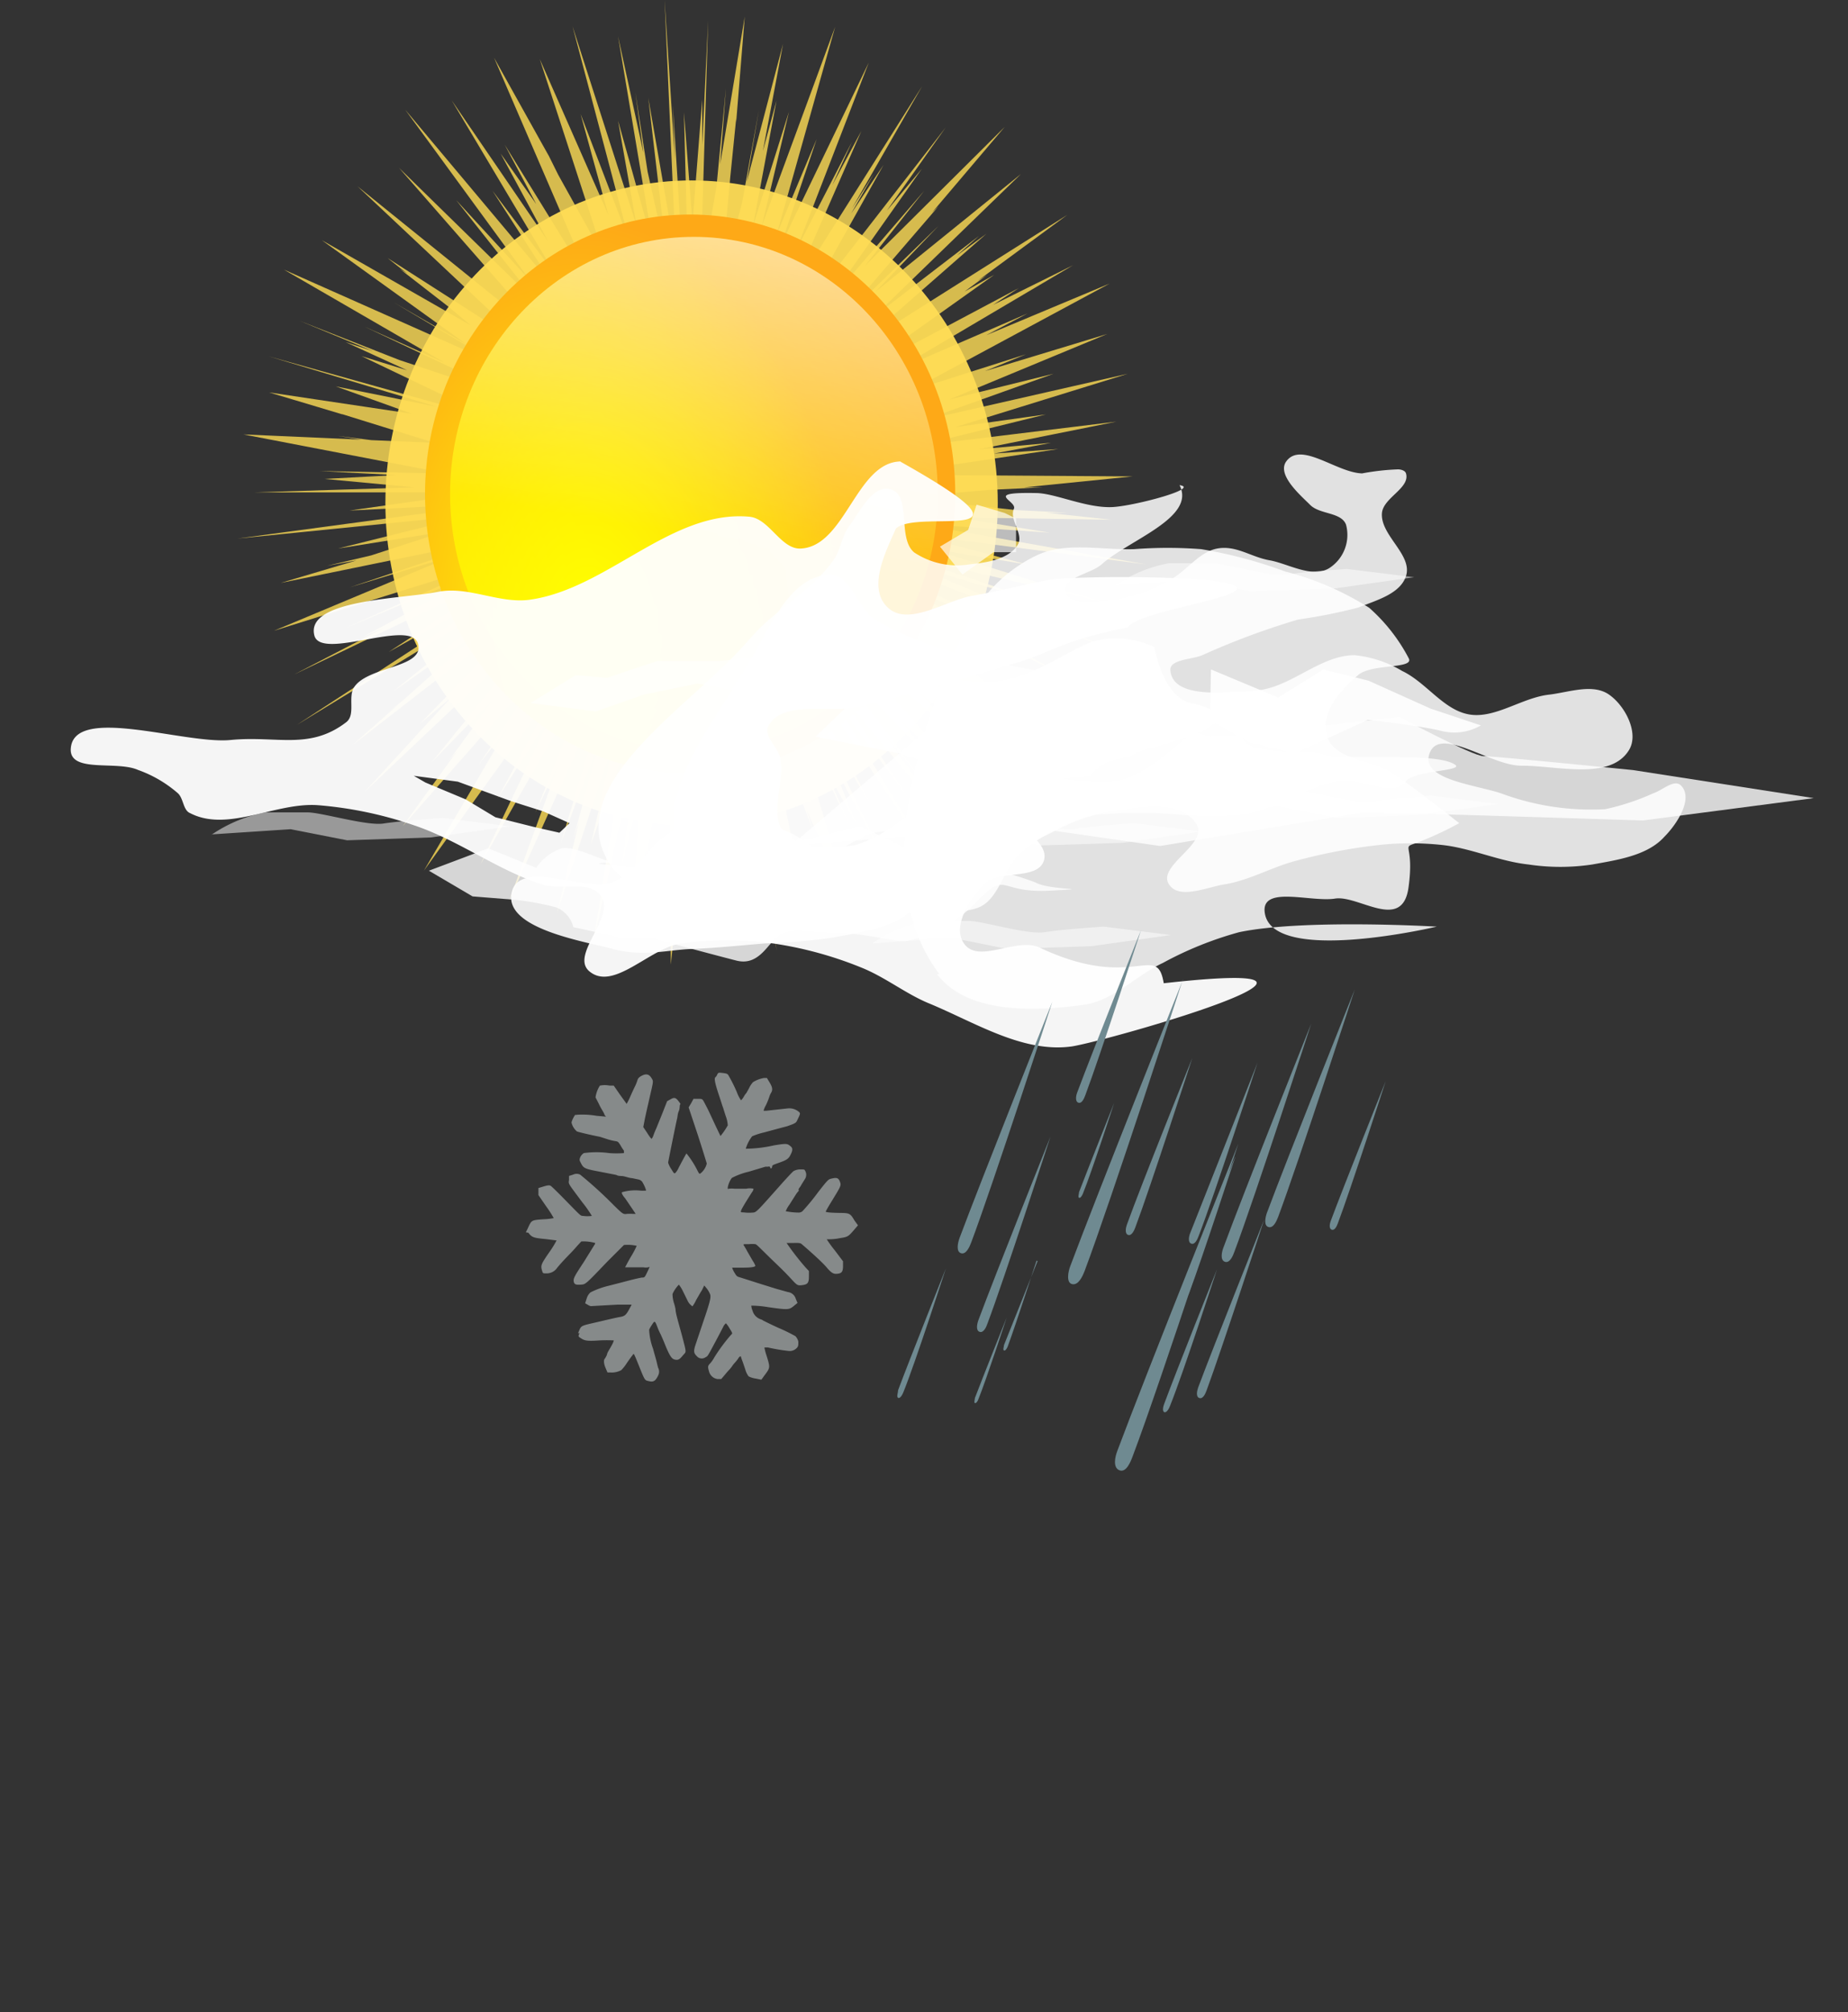 <svg id="svg13195" xmlns="http://www.w3.org/2000/svg" xmlns:xlink="http://www.w3.org/1999/xlink" viewBox="0 0 110 119.77"><rect x="0" y="0" width="110" height="119.77" fill="#333333" stroke="none"/><defs><style>.cls-1,.cls-2{fill:#fd5;}.cls-1,.cls-9{opacity:0.8;}.cls-1,.cls-10,.cls-11,.cls-12,.cls-13,.cls-14,.cls-2,.cls-7,.cls-8,.cls-9{isolation:isolate;}.cls-2{opacity:0.94;}.cls-3{fill:url(#radial-gradient);}.cls-4{fill:url(#linear-gradient);}.cls-5{fill:url(#linear-gradient-2);}.cls-6{fill:#520;fill-opacity:0;}.cls-10,.cls-11,.cls-12,.cls-13,.cls-7,.cls-8,.cls-9{fill:#fff;}.cls-7{opacity:0.85;}.cls-8{opacity:0.9;}.cls-10{opacity:0.95;}.cls-11,.cls-14{opacity:0.5;}.cls-12{opacity:0.67;}.cls-13{opacity:0.6;}.cls-14{fill:#dbe3e2;}.cls-15{fill:#6f8a91;}</style><radialGradient id="radial-gradient" cx="535.07" cy="-517.34" r="50.51" gradientTransform="matrix(0.31, -0.01, -0.02, -0.48, -142.81, -206.05)" gradientUnits="userSpaceOnUse"><stop offset="0" stop-color="#ff0"/><stop offset="1" stop-color="#fea917"/></radialGradient><linearGradient id="linear-gradient" x1="570" y1="-911.96" x2="675.44" y2="-808.3" gradientTransform="matrix(0.34, 0, 0, -0.34, -172.82, -256.83)" gradientUnits="userSpaceOnUse"><stop offset="0" stop-color="#ff0"/><stop offset="1" stop-color="#ff0" stop-opacity="0"/></linearGradient><linearGradient id="linear-gradient-2" x1="649.09" y1="-754.59" x2="632.38" y2="-849.66" gradientTransform="matrix(0.34, 0, 0, -0.34, -172.82, -256.83)" gradientUnits="userSpaceOnUse"><stop offset="0" stop-color="#fff"/><stop offset="1" stop-color="#fff" stop-opacity="0"/></linearGradient></defs><g id="layer1"><g id="g5656"><path id="path5658" class="cls-1" d="M37.85-.36l.67,15.27L36.88,5.48,38,15.07l-1.16-5.2-.73-4.73.48,3.6L35.08,1.81l2.11,12.57L35.08,6.83l1.1,6.23L32.37,1.21l3.4,12.85L32.85,6.43l1.65,6L30.42,3.16,34.27,15l-2.75-4.95-.95-1.91L31,9l-3.3-5.92,5.89,13.66-.26-.39-5-8.1,1.88,3.54L28.09,8.78,30.91,14,25.18,5.62,31.36,16l-3.75-5,3.8,5.9-9-10.73,7.42,10.15-4.38-4.76,4.89,6.19-8.3-8.12,9,10.29-3.47-2.73-8-6.46L30,20.54,21.36,15l1.16.92-.43-.27L25,17.91,26.3,19l-8.85-5.06,8.61,6.2-4.3-2.48L27,20.77l.59.43L15.19,15.69l9.55,5.53L20,19.09l5.71,2.7L27.85,23l-5.79-1.93-5.93-2.33,4.35,1.8L18.85,20l3.67,1.68-2.71-.84,7.58,3.63-.58-.12-12.53-3.5,10,3-6-1.21,4.53,1.63L14.31,23l4.34,1.3-.17,0,.2,0L24.15,26l-3.76-.16-2-.25,1.39.22-7-.31,12,2.31-.87,0-6.59-.13,4.57.24-4.27.23,5.32.5-9.5.3,13,0,.26,0-7.6,1.08,9-.45-8.41,1.14-1.2.16-6.07.82,14-1.41-8,2,6.29-1L20.39,32.7l-2.63.62L19.51,33,15,34.34l12.55-2.57L19.12,34.6l6.15-1.88L14.59,37.19l12.81-4L18.91,37l9.17-3.84-8.17,4.38,1.2-.51L15.8,39.79l8.64-4.15,3.64-1.56-6.65,4.37,8.33-4.66-13.8,9,13.39-8.17-7.66,6.18L27.13,37l-4.84,4.32-.87.69.59-.44L19.26,44l11.43-8.87-7.4,7.59,1.84-1.55L20,46.77l8.87-8.39,2.13-2L24,45l3.77-3.88-1.17,1.62L25,44.93l.51-.59-3.24,4.47L30.89,39l-.28.48L26.8,45.14l1.84-2.39-5.12,8.72,8.21-11.4-3.81,7.08,3.45-5.44-4.48,9.38,6.2-10.91.83-1.41L30.16,48l1.44-3-3,8.25,6.2-13.77L31.68,49.8,34,43.63l-.31,1.25-1.28,4.7.34-1L31.44,54,35,43.18l-1.53,6.7,1.92-5.43L33.59,55.82,36.2,44.25l-.94,7.13,1.22-4.84-.78,9,1.06-5.28-.06.91L37,49.34l1.14-5.62.08,13.34L39.68,43l.85,8.88.14-7.34,1.16,10.88-1.1-13.46,1.49,8.2-.52-8,2.83,14.09L42.1,42.33l2.32,8.37L43.68,46l2.71,8.24L44,42.67l1.86,4.25,1,2.62-.57-1.72,2.93,6.7-4-13.22.61,1.13,3.41,7.17-2-4.55,2.12,3.86-1.71-4.22,4.26,8L46,40.72l4.32,7.17-5.84-11L54.66,52.29,47.43,40.51l5.18,7-4.77-7.23L55.79,50l-5.31-7.24,3.13,3.9-6.32-8.46,6.2,6.43-1.63-2.2,6.67,6.69L48.62,38l-.46-.64,7.46,6.38-2.71-3,3.61,3-2-1.81,4.52,3.48-7.6-7.68,10,6.26-9.63-8L57,38.57l2,1.14L57.81,39l.78.39L53,35.56l9.82,4.92L51.47,34.3l7.75,3.13L48.64,32.59l-1.06-.73,7,2.68,4.78,1.84-.58-.24,6.11,2.33-12.4-5.22,8.36,2.43-8.92-3,12.84,3L60.4,34.4l-6.9-2.14,6,1L52.6,31.43l13.93,1.81L52.78,30.8l8,.55-5.52-.91,9.19.14-3.89-.42,1.3,0L58.72,30l-6.8-.75,5.28-.45,3.19-.15-1.13,0L65.71,28,51,27.9l10.28-1.53-3.82.27L60.85,26l-4.32.39,8.21-1.65-11.8,1.44,7.6-1.87-5.36.75,10.24-3.17L53.28,24.65,61,21.89,54.8,23.42l9.4-3.9-7.28,2.21,2.44-1-6.92,2.2,11.9-6.41L57,19.59l2.45-1.29-8,3.46.1-.06,10.61-6.27-4.76,2.36,1.53-1-7,3.72-2.57,1.26L57.47,16,55.7,17l1.35-1-.56.35,5.33-3.92L49.17,20.42,57,13.56l-1.74,1.28,1.31-1.16-6.24,4.79L59.06,10l-8.65,7,3.74-3.91L48,19.07l6.16-7.16-.39.38L58.09,7.2l-8.31,8.26L53.3,11l-5.85,6.79,5.71-8.1-2.08,2.49,3.49-4.94-8.3,10.69-.39.47,5-8.94-1.93,2.9L50.3,10,49,12.05l4.18-7.28-8,12.67,4.38-10-1.73,3.22L49,8.09l-3.3,6.4L50,3.37,44.77,14.23,46.9,7.92,44.52,13.6,48,1.24,43.64,13.08,45.25,6.3l-2.14,6.8,1.4-7.47-.81,3,1.2-6.38-2.16,8.21.72-4.26-1,5.51-1.29,4.9.59-6.45.35-3.46,0,.21L42.62.63,41.16,9.41,41.5,4.9l-.56,5.83L40,16.16v-.58L40.44.86l-.35,7.4,0-2.7-.58,7.35L39,6.32l.26,10-.15,2.05,0-.29L38.34,5.92l.12,3.19Z" transform="translate(1.71 0.36)"/><path id="path5660" class="cls-2" d="M57.68,29.59c0,10.61-8.16,19.22-18.23,19.22S21.23,40.2,21.23,29.59s8.16-19.21,18.22-19.21S57.68,19,57.68,29.59Z" transform="translate(1.71 0.36)"/><g id="g5662"><path id="path5664" class="cls-3" d="M55.15,29.05c0,9.18-7.07,16.63-15.78,16.63S23.59,38.23,23.59,29.05s7.06-16.64,15.78-16.64S55.15,19.86,55.15,29.05Z" transform="translate(1.71 0.36)"/><path id="path5666" class="cls-4" d="M54.11,29.05c0,8.45-6.5,15.3-14.52,15.3S25.08,37.5,25.08,29.05s6.49-15.31,14.51-15.31S54.11,20.59,54.11,29.05Z" transform="translate(1.71 0.36)"/><path id="path5668" class="cls-5" d="M54.11,29.05c0,8.45-6.5,15.3-14.52,15.3S25.08,37.5,25.08,29.05s6.49-15.31,14.51-15.31S54.11,20.59,54.11,29.05Z" transform="translate(1.71 0.36)"/></g></g><g id="snowy"><rect id="rect6735" class="cls-6" y="9.77" width="110" height="110"/><g id="g6506"><g id="g5564"><path id="path5566" class="cls-7" d="M54.07,57.63c1.78,2.36,5.79,2.24,8.74,1.82,1.76-.24,3.09-1.74,4.7-2.49a21.16,21.16,0,0,1,4.54-1.83c3.84-.8,11.76-.33,11.76-.33s-10.15,2.4-10.25-1c0-1.4,2.8-.45,4.2-.67s4,2,4.37-.66-.5-2.33.5-2.66a20.23,20.23,0,0,0,2.52-1.17s-2.62-2.08-4-3c-1.24-.8-3.43-.76-3.86-2.16s.8-2.77,1.85-3.66c.8-.69,3.36-.34,3-1a10.52,10.52,0,0,0-2.35-3,17.42,17.42,0,0,0-5-2.16,26.94,26.94,0,0,0-5-1.33,26,26,0,0,0-4,0c-1.9.06-4-.44-5.71.33a8.71,8.71,0,0,0-4.2,4.16c-3,6.31-5.88,15.22-1.68,20.8Z" transform="translate(1.71 0.36)"/><path id="path5568" class="cls-7" d="M42.9,37.7c1.47-1.75,3.66-2.85,5-4.71.45-.63.49-1.49,1-2.12.62-.85,1.34-2.36,2.37-2.11,1.32.31.4,2.89,1.43,3.76a4.61,4.61,0,0,0,3.33.71c1-.1,2.33-.3,2.85-1.18.36-.61-.53-1.47-.24-2.12.22-.48-1.88-1,1.31-.94,1.14,0,3.07.94,4.63.83,1.38-.1,5.17-1.12,3.92-1.3,1,1.94-3,3.25-4.63,4.71-.67.59-2.36.78-2.14,1.64s1.89.56,2.85.47a9.61,9.61,0,0,0,3.33-1.17c1-.51,1.73-1.68,2.85-1.88s2,.51,3.09.7,2.54,1.09,3.56.47a2.35,2.35,0,0,0,1-2.59c-.28-.75-1.56-.6-2.13-1.17s-2-1.79-1.43-2.59c.88-1.23,3,.67,4.52.71a14.18,14.18,0,0,1,2.13-.24c.18,0,.43.07.48.24.26.87-1.34,1.44-1.43,2.35-.12,1.33,1.84,2.49,1.43,3.76-.35,1.08-1.8,1.45-2.85,1.88a32.2,32.2,0,0,1-3.57.71,44.87,44.87,0,0,0-5.7,2.12c-.65.28-2,.24-1.9.94.19,1.68,3.28,1.27,5,1.17,2.1-.11,3.84-2.09,5.94-2.11a6.77,6.77,0,0,1,2.85.94c1.45.69,2.46,2.33,4,2.59s3.13-1,4.75-1.18c1.18-.14,2.6-.68,3.57,0s1.79,2.29,1.19,3.29c-1.12,1.84-4.26.93-6.42.94-1.84,0-4.89-2.43-5.47-.7-.51,1.53,2.74,1.83,4.28,2.35a15.36,15.36,0,0,0,6.18.94,14,14,0,0,0,2.85-.94c.55-.17,1.26-.88,1.67-.47.75.76-.22,2.28-1,3.06-1,1.11-2.78,1.37-4.28,1.64a12.74,12.74,0,0,1-3.8,0c-1.78-.19-3.46-1-5.23-1.17a17.75,17.75,0,0,0-3.57,0,32.74,32.74,0,0,0-5,.94c-1.45.37-2.79,1.17-4.27,1.41-1.1.18-2.74.93-3.33,0-.71-1.09,2.3-2.39,1.66-3.53-.92-1.66-3.81-1-5.7-.7a10.53,10.53,0,0,0-4.75,2.35c-1.1.88-1.29,2.83-2.62,3.29-2.3.8-4.72-1.25-7.13-1.64-4.94-.81-12.8,3.06-15-1.42-2.25-4.64,5.22-9,8.56-12.93Z" transform="translate(1.71 0.36)"/><path id="path5570" class="cls-8" d="M46.84,43.49l5,1,4,1.33,4,.34,3.36-.34a2.5,2.5,0,0,1,1.68-1c1.35-.34.67-.34,2-.67a28,28,0,0,0,3-1l1-.66s0-.67-1.68-1S67,38.16,67,38.16a5.28,5.28,0,0,0-3.7-.33c-1.68.67-3.36,2-5.38,2.33s-6-.67-6-.67l-3,2Z" transform="translate(1.71 0.36)"/><path id="path5572" class="cls-9" d="M23.82,51.47l3.53-1.33,2.86,1.16a3,3,0,0,1,1.51-1.16c.84-.17,2.52.83,3.19.83s-3.69,0,2,.33,5.54,1,5.38.17-2.19-2.66.5-2.16l2.69.5,4-1L54.07,51l2,.17a18.84,18.84,0,0,1,3.86,1c.84.49,3.86.33.84.49s-2.52-1.16-4.2.5a8,8,0,0,1-4.37,2.5c-.84,0-2.69-.5-4.2-.5s-2.69-.33-3.36.17-1.18,1.83-2.52,1.49-5-1.33-5-1.33H35.42l-3-.66a1.73,1.73,0,0,0-1-1.17,15.85,15.85,0,0,0-3-.5l-2-.16Z" transform="translate(1.71 0.36)"/><path id="path5574" class="cls-9" d="M53.4,43.15l9.57,1s3.53-1.83,4-1.66,3.36,1,3.36,1,3.69-.17,4.53-.34,6.73-.83,6.73-.83,4.36,2.33,5,2.33,8.9.83,8.9.83l10.76,1.67L96.08,48.48l-10.93-.34L79.44,48l-12.1,2-8.06-1.16L45.33,50Z" transform="translate(1.71 0.36)"/><path id="path5576" class="cls-9" d="M39.11,50.81c1.51,2.06,5.21.5,7.73,0,1.43-.29,2.58-1.6,4-1.67s2.85,1.18,4.37,1.33a10.33,10.33,0,0,0,3.36-.33c1.75-.43,3.26-1.66,5-2a27.37,27.37,0,0,1,5,0,21.65,21.65,0,0,0,3.69,0c2-.33,3.73-1.65,5.72-2,1.32-.23,3.22,1.06,4,0,.49-.65,3.58-.6,2.89-1-1.24-.78-6.53-.17-7.93-.63-.9-.29-6.91.34-3.8-2.23-.72-4.14-5.18,4-9,3.9-1.56,0-4.38-.12-4.37-1.67,0-1.29,2.89-.3,3.7-1.33.69-.88,1.05-2.47.33-3.32-.86-1-2.71-.07-4-.34-3.23-.63-6.6-1.29-9.41-3-1.08-.65-1.42-2.68-2.69-2.66-2.3,0-3.53,3-4.7,5C41,42.45,36.63,47.39,39.11,50.81Z" transform="translate(1.71 0.36)"/><path id="path5578" class="cls-10" d="M51.92,27.11c-2.64,0-3.3,5-5.92,5.18-1.21.11-1.9-1.78-3.1-1.89-4.65-.43-8.46,4.3-13.08,4.94-1.81.25-3.66-.83-5.45-.47-2.19.43-7.9.45-7.37,2.59.37,1.53,5.69-1,6.16.47s-2.92,1.34-3.78,2.6c-.41.6.1,1.65-.48,2.1-2.19,1.68-4.13.79-6.89,1.06s-9.44-2.15-9.51.58c0,1.39,2.74.64,4,1.2a7.34,7.34,0,0,1,2.39,1.4c.33.32.3,1,.71,1.17,2.25,1.17,5.08-.65,7.61-.47a23.24,23.24,0,0,1,5.7,1.19c2.65.88,4.95,2.65,7.61,3.52,1.15.38,2.86-.28,3.55.7.87,1.24-1.85,3.48-.71,4.47,1.44,1.23,3.59-1.37,5.47-1.65a19.65,19.65,0,0,1,5.47,0,22.55,22.55,0,0,1,5.22,1.42c1.42.56,2.63,1.54,4,2.12,2.76,1.13,5.63,3,8.57,2.59,2.19-.34,19.73-5.36,5.47-3.76-.41-2.5-1.77.53-7.38-2.12-1.36-.65-3.66,1-4.51-.25-.71-1,.32-2.62,1.18-3.52s3.21-.21,3.58-1.42c.27-.92-1-1.64-1.67-2.35-.83-.9-1.61-2.24-2.84-2.34-1.56-.13-2.7,1.58-4.06,2.34a8.49,8.49,0,0,1-2.6,1.42c-1.42.24-3.32.35-4.28-.72s.06-3-.25-4.46c-.14-.66-1-1.29-.71-1.88.89-1.62,3.66-.72,5.47-1.17,3.12-.77,6.2-1.68,9.27-2.59,2.23-.67,2.63-1.31,6.66-2.12.61-1,7.4-1.79,6.4-2.46s-9.82-.62-11.16-.36c-1.51.29-3,.68-4.52.94s-3.77,1.85-5,.7-.16-3.27.48-4.71c1.33-1.23,9.48,1.19.23-4Zm-29,18.71,2.62.35,3.2,1.17,1.89.6,1.56.7-.6.57-1.54-.35-2.27-.57L26,47.22l-2.39-1Z" transform="translate(1.71 0.36)"/><path id="path5580" class="cls-8" d="M34.75,56.13c1.87.48,3.19.06,4.7,0s3-.22,4.37-.33a36.71,36.71,0,0,0,4-.34c1.41-.27,3.35-.55,4.37-1.33s2.32-1.33,1.68-2.66-4.25-.2-5.71-.66-1.8-1.15-3-1.67-3-1.47-4.37-1.33-2,.95-3,1.66-1.48,2-3,2.67-5.63-1.44-6.05.66,4.17,2.85,6.05,3.33Z" transform="translate(1.71 0.36)"/><path id="path5582" class="cls-8" d="M70.37,39.49l4,1.67,2.69-1.67,2.69.67,3.69,1.66,3,1a3.14,3.14,0,0,1-2.35.33c-1.35-.33-4.37-.66-4.37-.66l-4.37,2-2.69-.66-2.35-1.33Z" transform="translate(1.71 0.36)"/><path id="path5584" class="cls-11" d="M52.05,49.64l4.71-.33,3.36.66,5-.16,4.7-.67-4-.5s-2.52.17-3.53.34-3.69-.67-4.53-.67H55.25a8.44,8.44,0,0,0-3.2,1.33Z" transform="translate(1.71 0.36)"/><path id="path5586" class="cls-12" d="M54.24,32.18l1.68-1,.5-1.5,1.68.5.67.33v2H57.43l-1.85,1.33Z" transform="translate(1.71 0.36)"/><path id="path5588" class="cls-11" d="M69.7,48l4.7-.34,3.36.67,5-.17,4.71-.66-4-.5s-2.52.17-3.52.33-3.7-.66-4.54-.66H72.89A8.37,8.37,0,0,0,69.7,48Z" transform="translate(1.71 0.36)"/><path id="path5590" class="cls-11" d="M64.65,34.5l4.71-.33,3.36.67,5-.17L82.47,34l-4-.49s-2.52.16-3.53.33-3.69-.67-4.53-.67H67.85a8.44,8.44,0,0,0-3.2,1.33Z" transform="translate(1.71 0.36)"/><path id="path5592" class="cls-11" d="M50.2,55.8l4.71-.34,3.36.67,5-.17L68,55.3l-4-.5s-2.52.16-3.53.33-3.69-.67-4.53-.67H53.4a8.41,8.41,0,0,0-3.2,1.34Z" transform="translate(1.71 0.36)"/><path id="path5594" class="cls-11" d="M10.88,49.31,15.59,49l3.36.66,5-.17,4.71-.66-4-.5s-2.52.17-3.53.33S17.44,48,16.6,48H14.08a8.44,8.44,0,0,0-3.2,1.33Z" transform="translate(1.71 0.36)"/><path id="path5596" class="cls-13" d="M29.87,41.49l2.69-1.66,1.85.16,3-1h3.7L44,38.66l-1.52,2.16-2.68-.49-3.2.66-2.85,1Z" transform="translate(1.71 0.36)"/></g><path id="path6400" class="cls-14" d="M32.7,79c.21-.49.07-.41,1.27-.69.59-.14,1.16-.27,1.26-.28.25-.05.33-.12.51-.45l.15-.28h-.23l-.6,0-1.61.09a.7.7,0,0,1-.19-.09l-.14-.08.09-.28a.78.78,0,0,1,.23-.37,5,5,0,0,1,1.07-.39l.78-.2c.61-.16.79-.21,1.19-.29.18,0,.18,0,.33-.31s.18-.38.07-.3a.81.81,0,0,1-.29,0l-.66,0H35.5s.15-.3.35-.64a5.61,5.61,0,0,0,.34-.64,2.51,2.51,0,0,0-.76-.05l-1,1c-1.3,1.36-1.28,1.34-1.56,1.36s-.4,0-.43-.19.07-.35.59-1.14l.62-1c.05-.07.08-.13.06-.15a2.49,2.49,0,0,0-.82-.09l-.24.26c-.11.13-.3.34-.43.47-.3.31-.52.54-.76.83a.76.76,0,0,1-.69.34c-.15,0-.17,0-.21-.15-.1-.32-.07-.39.42-1.1a6.25,6.25,0,0,0,.44-.71l-.63-.08c-.74-.07-.84-.1-1.05-.38L29.59,73l.13-.27c.21-.46.2-.46.91-.51a3.84,3.84,0,0,0,.62-.07,6.64,6.64,0,0,0-.45-.7l-.46-.67v-.42l.23-.07c.32-.1.42-.11.5-.06s.56.53.93.91c.89.91.84.87,1,.88a1.92,1.92,0,0,0,.52,0,7,7,0,0,0-.56-.8c-.9-1.21-.83-1.08-.8-1.35l0-.23.25-.08a.48.48,0,0,1,.41,0,24.82,24.82,0,0,1,2,1.82c.54.53.57.55.78.52a2.19,2.19,0,0,1,.36,0h.17l-.29-.43-.34-.5c-.15-.17-.22-.31-.19-.36a2.87,2.87,0,0,1,1.07-.1,1.77,1.77,0,0,0,.37,0,2,2,0,0,0-.24-.53.38.38,0,0,0-.22-.13l-.38-.08c-.13,0-.35-.08-.49-.11s-.33,0-.44-.08l-.87-.17c-1.06-.2-1.08-.21-1.27-.59-.07-.13-.06-.17,0-.32a.63.63,0,0,1,.2-.22,5.52,5.52,0,0,1,1.51,0,5.56,5.56,0,0,0,.88,0s0-.08,0-.14a3.28,3.28,0,0,1-.21-.33c-.12-.19-.15-.22-.28-.24a3.13,3.13,0,0,1-.44-.1L34,67.31c-.52-.1-1.28-.28-1.37-.32a1,1,0,0,1-.32-.52c0-.11.21-.51.24-.47a.06.06,0,0,0,.07,0,4.89,4.89,0,0,1,1.17.06l.57.05L34.27,66c0-.08-.18-.33-.29-.56s-.23-.44-.24-.48a1.71,1.71,0,0,1,.26-.7c.07,0,.21-.06.57,0h.25l.38.55.39.54a4.18,4.18,0,0,0,.24-.49c.12-.27.25-.54.28-.6s.09-.21.12-.31.08-.19.29-.29.39-.1.54.14.13.13-.18,1.52c-.1.43-.21.93-.24,1.1l-.06.31.24.36c.13.21.24.35.26.34a.73.73,0,0,0,.1-.19,4.12,4.12,0,0,1,.17-.42l.38-.94.27-.69.2-.11c.22-.13.31-.11.48.11s.1.16.08.23,0,.22-.07.37-.07.35-.1.45-.52,2.51-.53,2.61a1.4,1.4,0,0,0,.18.37c.17.28.18.29.25.24a1,1,0,0,0,.16-.23c.09-.19.48-.91.5-.93a5.59,5.59,0,0,1,.69,1.09c.08.14.09.14.17.08a1.07,1.07,0,0,0,.35-.57s-.25-.83-.54-1.72l-.54-1.62.15-.25.14-.26.27,0c.26,0,.26,0,.39.25s.18.34.26.51l.41.88c.15.31.27.57.28.57a4.29,4.29,0,0,0,.43-.63,1.88,1.88,0,0,0-.12-.55c-.09-.27-.16-.52-.18-.56s-.12-.38-.25-.76c-.22-.67-.27-.94-.18-1a.42.42,0,0,0,.1-.15c.06-.12.07-.13.32-.1s.29.05.35.14a9.79,9.79,0,0,1,.5,1,2.07,2.07,0,0,0,.25.49s.09-.09.16-.21a1.09,1.09,0,0,1,.16-.23l.16-.29a1.38,1.38,0,0,1,.23-.35,1.8,1.8,0,0,1,.65-.25l.18,0,.15.25c.18.29.2.45.11.61a1.14,1.14,0,0,0-.12.27,4.64,4.64,0,0,1-.2.49,1.24,1.24,0,0,0-.14.33s.08,0,.16,0l1.28-.14a.88.88,0,0,1,.59.15c.18.13.18.13,0,.5-.08.18-.09.2-.32.3l-.3.11-.38.1-1,.27a4.07,4.07,0,0,0-.71.23,2.27,2.27,0,0,0-.38.74,7.84,7.84,0,0,0,1.68-.2c.68-.11.77-.11.92,0s.24.19.1.49-.21.37-.79.57c-.31.11-.34.13-.34.2s-.07.17-.11.07-.07-.08-.12-.06l-.17,0-1,.3a4.08,4.08,0,0,0-1,.37c-.19.24-.33.76-.18.64a1.41,1.41,0,0,1,.34,0h.7a1,1,0,0,1,.43,0,.31.31,0,0,1-.07.18c-.16.25-.64,1-.67,1.13s0,.08.25.11a2.36,2.36,0,0,0,.45,0c.21,0,.28-.1,1.8-1.81.29-.32.57-.62.63-.66a.87.87,0,0,1,.37-.1c.22,0,.28,0,.3.06a.47.47,0,0,1,0,.52l-.2.32a1.3,1.3,0,0,1-.15.23s-.06.11,0,.13,0,0,0,0-.11.11-.19.24l-.38.6a1.72,1.72,0,0,0-.22.39,4,4,0,0,0,.75.08.34.34,0,0,0,.3-.14A12.78,12.78,0,0,0,47,70.59c.59-.75.59-.75.82-.8s.37-.06.46.18.08.25-.47,1.15c-.2.32-.36.61-.37.64s.16.07.78.08.67,0,.93.45l.21.29-.18.21c-.39.46-.42.48-.88.55a3.29,3.29,0,0,1-.7.07h-.1a7,7,0,0,0,.48.66l.49.65,0,.28c0,.35-.09.43-.31.46s-.35,0-.66-.37S46.25,73.9,46,73.69c-.07-.06-.19-.07-.47-.06l-.42,0a15.8,15.8,0,0,0,1.15,1.48l.18.19,0,.34c0,.39-.1.46-.4.5s-.31,0-.72-.44-.59-.6-1.22-1.21c-.81-.8-.78-.77-.86-.79a1.75,1.75,0,0,0-.36,0c-.35,0-.36,0-.32.07a3.89,3.89,0,0,1,.21.36l.33.57a1.32,1.32,0,0,1,.15.28c0,.08-.24.12-.81.12-.38,0-.58,0-.57,0a1.35,1.35,0,0,0,.14.3c.12.2.15.23.3.27l.38.12.75.24,1.06.33.68.19a.57.57,0,0,1,.48.41l.1.24-.22.18c-.28.23-.34.24-1.53.07a6.22,6.22,0,0,0-1-.09.84.84,0,0,0,.07.29.76.76,0,0,0,.48.52.46.46,0,0,1,.16.08s.43.22.92.44a10.23,10.23,0,0,1,1,.49.74.74,0,0,1,.17.32c0,.2,0,.24-.05.33a.58.58,0,0,1-.51.23A10.55,10.55,0,0,1,44,79.85c-.12,0-.2,0-.21,0a3.26,3.26,0,0,0,.13.49c.22.73.23.7-.16,1.22l-.15.21-.34-.07a1.29,1.29,0,0,1-.42-.13,1.23,1.23,0,0,1-.2-.42c-.07-.2-.14-.42-.17-.49s-.06-.17-.08-.23,0-.09-.12,0a2.06,2.06,0,0,1-.26.34,2,2,0,0,0-.19.25l-.09.11s-.17.18-.29.33l-.23.27-.22,0a.61.61,0,0,1-.51-.47c-.08-.26-.07-.32.08-.47a2,2,0,0,0,.24-.35,10.52,10.52,0,0,1,1-1.35c.09-.07.09-.08-.09-.37a1.66,1.66,0,0,0-.22-.31s-.08.07-.13.15c-.13.26-.42.81-.7,1.33s-.27.48-.38.54a.38.38,0,0,1-.52-.06c-.19-.18-.2-.3-.09-.65l.46-1.37c.41-1.2.48-1.48.42-1.66a1.41,1.41,0,0,0-.2-.35l-.15-.18-.08.16a1.39,1.39,0,0,1-.14.25s-.15.26-.26.45a2.18,2.18,0,0,1-.22.38s-.17-.1-.27-.29l-.29-.59a2.27,2.27,0,0,0-.25-.41,1.87,1.87,0,0,0-.38.56,1.91,1.91,0,0,0,.1.58,2.57,2.57,0,0,1,.08.33c0,.25.24,1,.45,1.81s.18.71,0,.92-.25.3-.45.27-.31-.14-.6-.84c-.12-.31-.26-.62-.3-.7a3.72,3.72,0,0,1-.17-.38c-.16-.42-.17-.42-.34-.15a2,2,0,0,0-.16.28,3.69,3.69,0,0,0,.23,1.13c.1.37.2.71.21.76s.05.22.09.37a.5.5,0,0,1,0,.48c-.15.31-.27.39-.53.33s-.24,0-.6-.9-.31-.74-.38-.66-.18.24-.33.45a2.57,2.57,0,0,1-.35.45,1.19,1.19,0,0,1-.64.14h-.18l-.11-.26c-.11-.24-.13-.49-.05-.56a1.41,1.41,0,0,0,.13-.24c0-.11.17-.34.26-.52a1.51,1.51,0,0,0,.15-.33,8.43,8.43,0,0,0-.85,0c-.85.06-.92,0-1.19-.18-.08-.06-.08-.1,0-.25Z" transform="translate(1.71 0.36)"/><g id="g7153"><path id="path7018" class="cls-15" d="M60.82,67.29s-3.28,8.21-4.29,10.93c-.08.22-.17.62.07.7s.4-.29.47-.5C58.08,75.74,60.82,67.29,60.82,67.29Z" transform="translate(1.71 0.36)"/><path id="path7020" class="cls-15" d="M69.26,62.62s-3,7.44-3.89,9.91c-.07.19-.14.55.07.62s.36-.26.43-.45c.91-2.42,3.39-10.08,3.39-10.08Z" transform="translate(1.71 0.36)"/><path id="path7022" class="cls-15" d="M64.61,65.29s-1.59,4-2.09,5.31c0,.1-.08.3,0,.34s.19-.14.23-.25C63.28,69.39,64.61,65.29,64.61,65.29Z" transform="translate(1.71 0.36)"/><path id="path7024" class="cls-15" d="M68.71,57.94S63.59,70.75,62,75c-.13.33-.26,1,.11,1.08s.61-.45.74-.78c1.57-4.17,5.85-17.36,5.85-17.36Z" transform="translate(1.71 0.36)"/><path id="path7026" class="cls-15" d="M71.81,68.5s-2.37,5.93-3.1,7.89c-.06.16-.12.44.05.5s.28-.2.34-.36c.73-1.93,2.71-8,2.71-8Z" transform="translate(1.71 0.36)"/><path id="path7028" class="cls-15" d="M76.34,60.57s-4,10-5.23,13.34c-.1.26-.2.74.09.84s.48-.35.57-.61c1.23-3.26,4.57-13.57,4.57-13.57Z" transform="translate(1.71 0.36)"/><path id="path7036" class="cls-15" d="M73.14,62.9s-3,7.61-4,10.13c-.08.19-.16.56.06.64s.37-.27.44-.46C70.6,70.73,73.14,62.9,73.14,62.9Z" transform="translate(1.71 0.36)"/><path id="path7038" class="cls-15" d="M78.93,58.54s-4,10-5.23,13.3c-.09.26-.2.75.09.84s.48-.34.58-.6c1.22-3.26,4.56-13.54,4.56-13.54Z" transform="translate(1.71 0.36)"/><path id="path7042" class="cls-15" d="M73.54,72.23s-3,7.51-3.93,10c-.07.2-.15.56.07.63s.36-.26.43-.45C71,80,73.54,72.23,73.54,72.23Z" transform="translate(1.71 0.36)"/><path id="path7044" class="cls-15" d="M80.77,64s-2.5,6.25-3.27,8.32c-.06.16-.12.46.06.52s.3-.21.36-.37c.76-2,2.85-8.47,2.85-8.47Z" transform="translate(1.71 0.36)"/><path id="path7046" class="cls-15" d="M60.05,74.71s-1.51,3.78-2,5c0,.1-.08.28,0,.32s.18-.13.22-.23c.46-1.23,1.72-5.12,1.72-5.12Z" transform="translate(1.71 0.36)"/><path id="path7048" class="cls-15" d="M72,67.72S66.49,81.47,64.8,86c-.14.36-.28,1,.12,1.16s.66-.48.79-.83C67.4,81.87,72,67.72,72,67.72Z" transform="translate(1.71 0.36)"/><path id="path7050" class="cls-15" d="M70.73,75.2s-2.4,6-3.14,8c-.06.15-.13.44,0,.5s.29-.21.34-.36C68.72,81.39,70.73,75.2,70.73,75.2Z" transform="translate(1.71 0.36)"/><path id="path7056" class="cls-15" d="M54.59,75.15s-2.17,5.44-2.84,7.24c0,.14-.11.4,0,.46s.26-.19.31-.33C52.78,80.75,54.59,75.15,54.59,75.15Z" transform="translate(1.71 0.36)"/><path id="path7060" class="cls-15" d="M58.21,78.07s-1.44,3.6-1.89,4.79c0,.09-.07.27,0,.3s.17-.12.2-.21C57,81.77,58.21,78.07,58.21,78.07Z" transform="translate(1.71 0.36)"/><path id="path7070" class="cls-15" d="M60.93,59.27S56.71,69.84,55.4,73.35c-.1.28-.21.79.09.89s.51-.37.61-.64c1.3-3.45,4.83-14.33,4.83-14.33Z" transform="translate(1.71 0.36)"/><path id="path7076" class="cls-15" d="M66.21,55s-2.9,7.26-3.8,9.67c-.07.18-.14.54.07.61s.34-.26.41-.44C63.78,62.47,66.21,55,66.21,55Z" transform="translate(1.71 0.36)"/></g></g></g></g></svg>